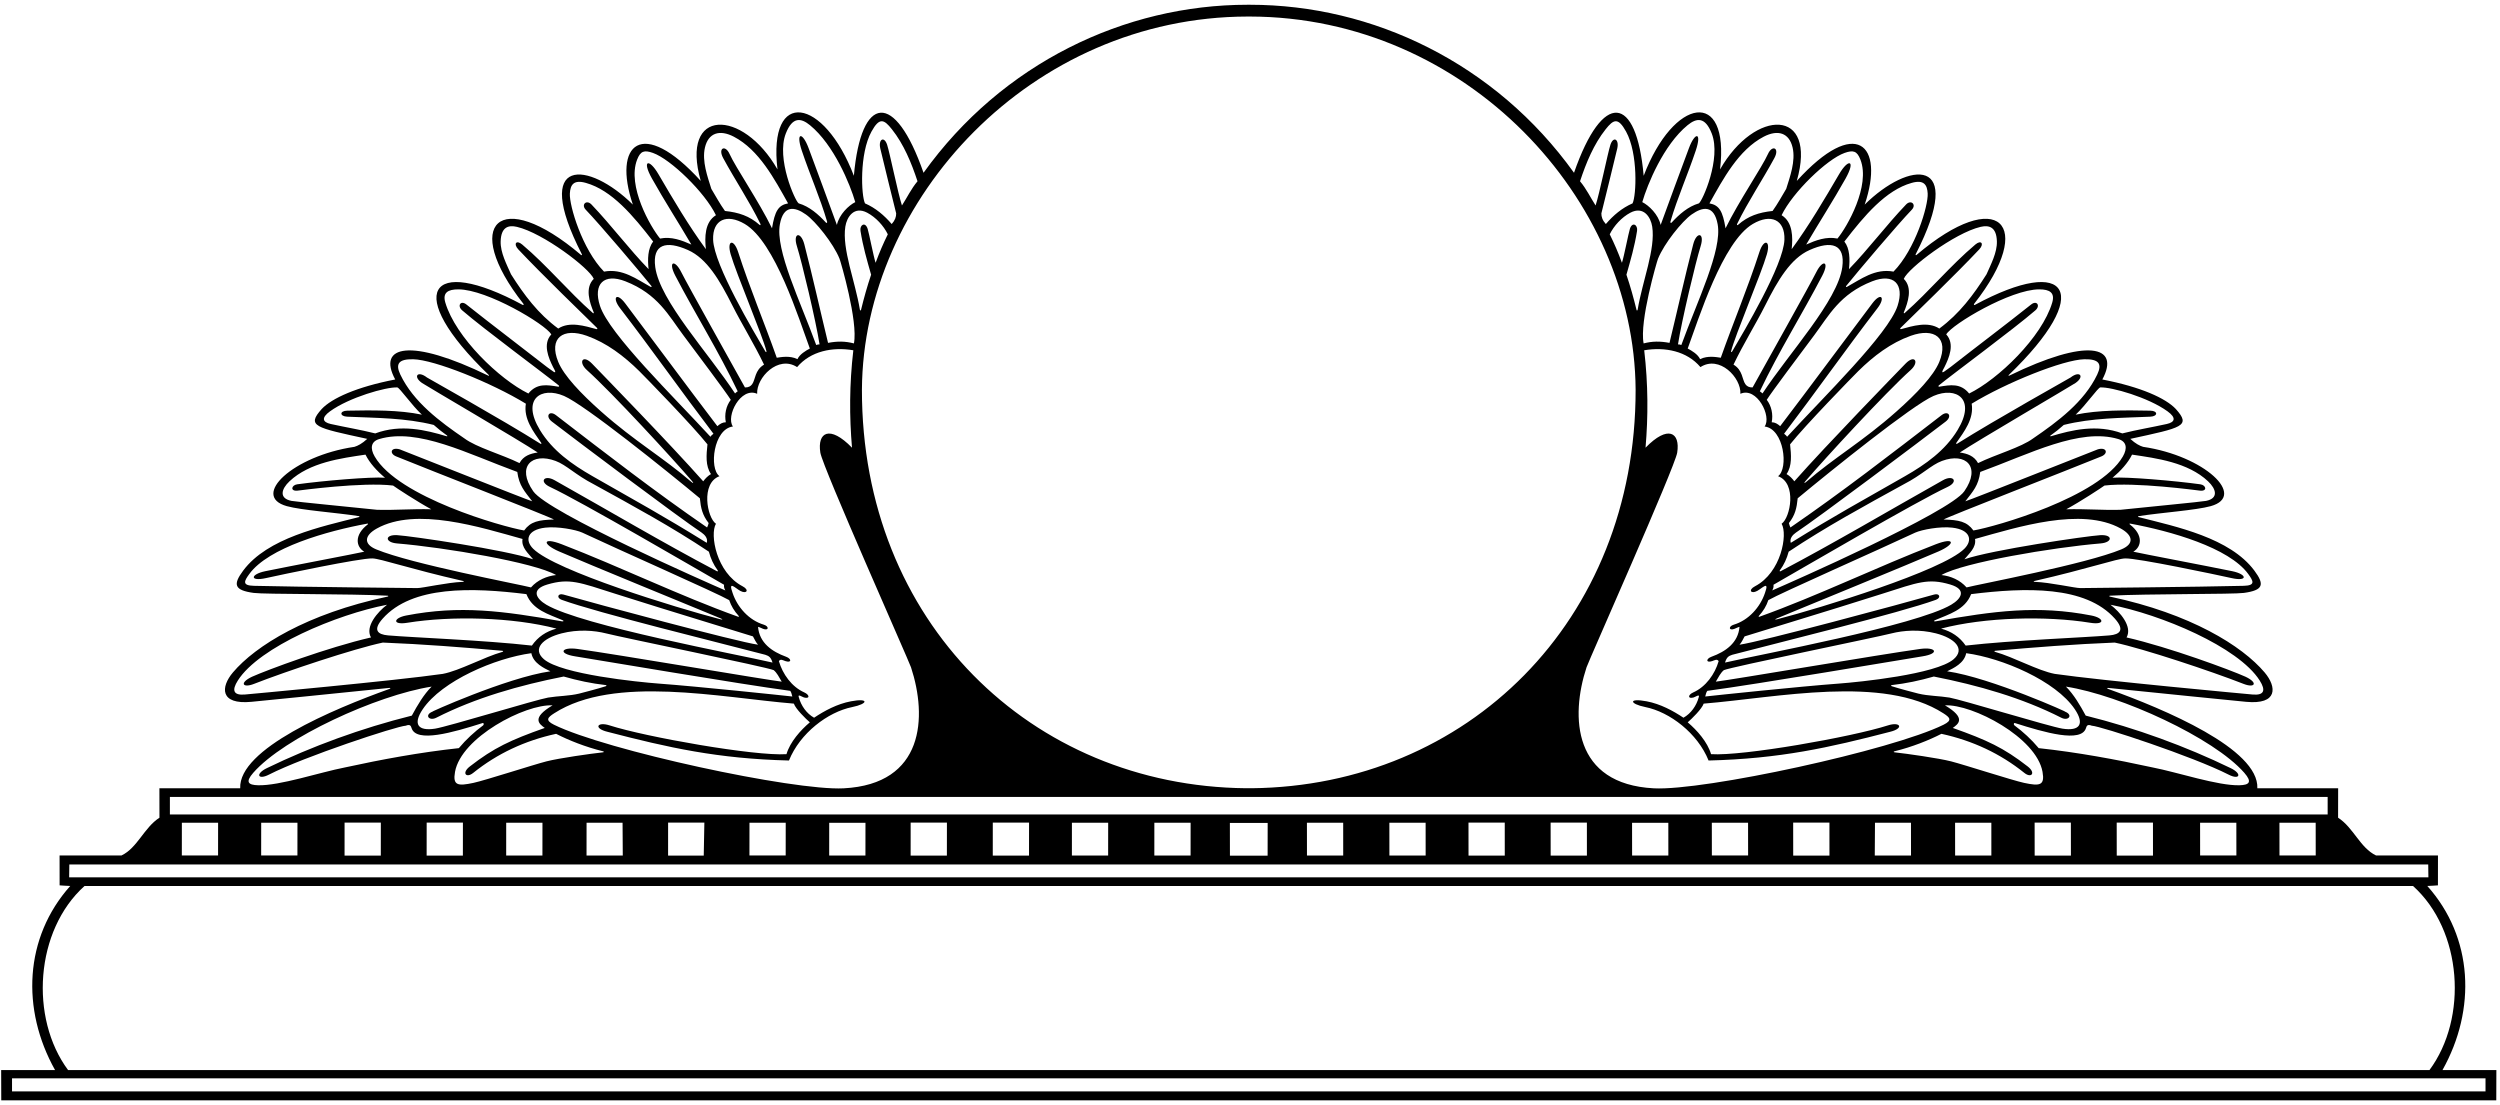 <?xml version="1.0" encoding="UTF-8"?>
<svg xmlns="http://www.w3.org/2000/svg" xmlns:xlink="http://www.w3.org/1999/xlink" width="509pt" height="225pt" viewBox="0 0 509 225" version="1.1">
<g id="surface1">
<path style=" stroke:none;fill-rule:nonzero;fill:rgb(0%,0%,0%);fill-opacity:1;" d="M 497.285 217.871 C 504.207 205.527 503.57 190.883 494.199 180.383 C 494.605 180.383 496.363 180.258 496.363 180.258 L 496.371 174.176 C 496.371 174.176 488.125 174.172 483.758 174.172 C 480.52 172.625 479.176 168.508 476.035 166.484 C 476.02 164.277 476.047 160.492 476.047 160.492 C 476.047 160.492 464.859 160.492 459.594 160.492 C 459.957 152.496 440.754 144.406 429.211 140.266 C 428.938 140.164 428.961 140.031 429.258 140.062 C 438.48 141.027 456.684 142.828 457.312 142.891 C 463.781 143.512 463.586 139.875 461.078 136.91 C 456.492 131.488 445.992 124.949 429.613 121.473 C 429.379 121.426 429.371 121.297 429.625 121.281 C 437.234 120.879 454.676 121.016 456.84 120.719 C 460.824 120.172 461.109 119.027 458.992 116.18 C 454.035 109.52 443.184 107.254 435.438 105.285 C 435.273 105.246 435.266 105.109 435.426 105.086 C 440.066 104.363 447.09 103.887 450.094 103.055 C 457.527 100.996 448.84 92.812 436.34 90.977 C 435.633 90.758 434.812 90.348 433.727 89.355 C 444.34 87.051 446.141 86.781 442.996 83.27 C 440.938 81.086 435.926 78.793 428.035 77.262 C 431.789 70.297 424.871 68.789 409.102 76.473 C 408.934 76.555 408.871 76.461 409.004 76.332 C 426.441 59.559 421.254 51.738 402.086 62.078 C 401.895 62.18 401.812 62.008 401.965 61.816 C 414.699 45.605 406.84 37.77 390.203 51.906 C 390.059 52.027 389.957 51.914 390.047 51.738 C 400.422 31.461 388.566 32.82 379.652 41.656 C 383.797 29.367 377.836 23.609 365.828 36.836 C 370.09 21.891 357.309 22.07 350.203 34.492 C 352.18 17.844 340.75 19.82 334.652 35.789 C 333.188 19.191 326.316 18.352 320.469 35.18 C 304.461 12.844 279.461 0.969 254.508 0.969 C 254.418 0.969 254.082 0.969 253.992 0.969 C 229.039 0.969 204.039 12.844 188.031 35.18 C 182.184 18.352 175.312 19.191 173.848 35.789 C 167.75 19.82 156.32 17.844 158.297 34.492 C 151.191 22.07 138.41 21.891 142.672 36.836 C 130.664 23.609 124.703 29.367 128.848 41.656 C 119.934 32.82 108.078 31.461 118.453 51.738 C 118.543 51.914 118.441 52.027 118.297 51.906 C 101.66 37.77 93.797 45.605 106.535 61.816 C 106.688 62.008 106.605 62.18 106.414 62.078 C 87.246 51.738 82.059 59.559 99.496 76.332 C 99.629 76.461 99.566 76.555 99.398 76.473 C 83.629 68.789 76.711 70.297 80.465 77.262 C 72.574 78.793 67.562 81.086 65.504 83.27 C 62.359 86.781 64.16 87.051 74.773 89.355 C 73.688 90.348 72.867 90.758 72.16 90.977 C 59.66 92.812 50.969 100.996 58.406 103.055 C 61.41 103.887 68.434 104.363 73.074 105.086 C 73.234 105.109 73.227 105.246 73.062 105.285 C 65.316 107.254 54.465 109.52 49.508 116.18 C 47.391 119.027 47.676 120.172 51.66 120.719 C 53.824 121.016 71.266 120.879 78.875 121.281 C 79.129 121.297 79.121 121.426 78.887 121.473 C 62.508 124.949 52.008 131.488 47.422 136.91 C 44.914 139.875 44.719 143.512 51.188 142.891 C 51.82 142.828 70.02 141.027 79.242 140.062 C 79.539 140.031 79.566 140.164 79.289 140.266 C 67.746 144.406 48.543 152.496 48.906 160.492 C 43.641 160.492 32.457 160.492 32.457 160.492 C 32.457 160.492 32.48 164.277 32.465 166.484 C 29.324 168.508 27.98 172.625 24.742 174.172 C 20.375 174.172 12.129 174.176 12.129 174.176 L 12.137 180.258 C 12.137 180.258 13.895 180.383 14.301 180.383 C 4.93 190.883 4.293 205.527 11.215 217.871 C 7.598 217.891 0.238 217.859 0.238 217.859 L 0.258 224.031 L 508.242 224.031 L 508.262 217.859 C 508.262 217.859 500.902 217.891 497.285 217.871 Z M 456.941 157.344 C 458.605 159.25 457.953 159.824 455.949 159.879 C 451.562 159.996 443.395 157.25 438.328 156.262 C 430.715 154.602 423.02 153.18 415.078 152.32 C 413.59 150.539 411.895 148.992 410.129 147.68 C 409.934 147.531 409.996 147.137 410.234 147.211 C 416.273 149.137 423.781 151.309 424.711 148.219 C 424.848 147.758 425.027 147.414 425.879 147.75 C 427.785 147.855 446.492 154.023 453.738 157.711 C 455.988 158.875 456.594 157.57 454.156 156.387 C 445.047 151.965 434.883 148.246 424.652 145.699 C 423.5 143.574 422.242 141.414 420.621 139.793 C 431.801 141.539 450.711 150.215 456.941 157.344 Z M 420.348 144.852 C 421.863 145.414 405.324 137.945 396.441 136.676 C 397.738 136.031 399.922 135.043 400.316 132.988 C 407.664 133.98 418.539 138.617 422.43 144.395 C 424.496 147.465 423.387 148.898 419.91 148.352 C 417.34 147.945 399.191 142.406 396.91 142.027 C 394.867 141.688 392.602 141.707 390.59 141.219 C 390.031 141.082 386.758 140.23 385.16 139.715 C 384.965 139.652 384.996 139.504 385.164 139.484 C 388.105 139.152 390.871 138.559 393.73 137.742 C 402.703 139.516 411.68 142.062 419.684 146.133 C 421.156 146.883 422.199 145.535 420.348 144.852 Z M 397.766 134.211 C 394.207 137.293 378.473 138.875 374.453 139.172 C 366.297 139.773 349.121 141.59 347.184 141.809 C 347.32 141.367 347.363 140.961 347.613 140.656 C 357.656 139.324 387.004 134.328 391.375 133.637 C 395.004 133.066 394.191 131.68 390.965 132.121 C 383.305 133.168 352.039 138.496 349.34 138.785 C 349.883 137.855 350.336 136.957 350.977 136.441 C 352.195 135.844 381.953 129.77 385.102 128.961 C 387.492 128.352 390.824 128.094 394.16 128.953 C 397.996 129.941 400.188 132.113 397.766 134.211 Z M 351.215 134.898 C 351.551 133.805 351.934 133.566 352.688 133.312 C 362.242 130.801 386.75 124.809 394.141 122.125 C 395.258 121.723 394.926 120.723 393.781 121.051 C 387.32 122.902 358.414 130.684 354.164 131.262 C 354.57 130.828 354.879 130.16 355.199 129.57 C 355.32 129.496 372.844 124.207 383.254 120.883 C 390.516 118.562 392.551 117.676 397.059 119.004 C 400.48 120.012 399.344 121.895 397.266 123.121 C 390.047 127.387 358.211 133.266 351.215 134.898 Z M 394.121 110.816 C 382.086 115.457 370.293 121.23 358.195 125.578 C 358.062 125.625 358.016 125.5 358.117 125.387 C 359.023 124.395 359.645 123.355 360.031 122.188 C 362.52 120.75 382.605 111.895 389.949 108.438 C 391.285 107.84 394.969 107.137 397.488 107.43 C 401.152 107.852 401.699 109.992 399.941 111.73 C 395.379 116.246 370.715 123.773 361.91 126.062 C 361.41 126.195 361.184 126.148 361.844 125.875 C 367.449 123.566 388.883 114.785 394.672 112.277 C 398.148 110.77 398.098 109.281 394.121 110.816 Z M 395.277 117.078 C 399.672 114.531 417.98 111.453 427.688 110.641 C 430.156 110.434 430.215 108.801 427.602 108.961 C 424.855 109.129 405.57 111.938 399.957 113.871 C 400.895 112.688 402.406 111.496 402.117 109.734 C 410.723 107.344 423.773 103.148 431.789 107.609 C 434.324 109.02 434.547 110.762 431.898 111.855 C 424.703 114.84 402.984 118.93 400.391 119.598 C 399.059 118.086 397.18 117.289 395.277 117.078 Z M 401.789 108.004 C 400.457 106.172 398.844 105.859 395.711 105.773 C 396.5 105.234 421.227 95.629 427.855 92.918 C 429.285 92.332 428.941 90.965 427.109 91.488 C 426.785 91.578 401.289 101.742 400.137 102.066 C 401.73 99.988 402.805 98.887 403.18 96.09 C 413.293 92.398 423.406 87.047 431.289 89.391 C 432.988 89.895 433.18 91.27 432.215 92.941 C 427.422 101.234 406.281 107.234 401.789 108.004 Z M 399.934 100.02 C 396.898 104.379 364.566 118.586 360.82 120.215 C 361.047 119.855 361.148 119.383 361.078 119.059 C 366.551 115.926 390.316 102.027 396.504 99.152 C 398.84 98.066 397.695 96.582 395.59 97.77 C 384.473 104.016 373.746 110.391 362.531 116.301 C 362.359 116.395 362.273 116.262 362.395 116.098 C 363.227 114.984 363.801 113.715 364.172 112.324 C 371.789 107.246 379.504 103.062 387.609 98.598 C 391.328 96.684 393.18 94.664 395.379 93.848 C 400.219 92.043 403.418 95.008 399.934 100.02 Z M 387.863 96.949 C 378.641 102.227 373.926 104.758 364.605 110.523 C 364.316 109.59 365.039 108.871 365.648 108.438 C 370.547 105.16 390.711 89.992 396.133 85.836 C 397.547 84.75 396.676 83.473 395.301 84.531 C 384.938 92.508 375.133 100.105 364.531 107.395 C 364.375 107.031 364.285 106.809 364.219 106.496 C 365.5 104.871 365.812 103.434 366.008 101.453 C 372.793 95.82 389.398 82.449 393.668 80.613 C 398.305 78.625 402.43 81.215 398.547 87.586 C 396.016 91.746 392.062 94.547 387.863 96.949 Z M 386.117 83.781 C 379.199 89.922 373.5 93.121 367.719 98.137 C 367.375 98.43 367.199 98.414 367.613 97.934 C 371.441 93.469 383.859 79.965 388.996 75.355 C 390.844 73.695 389.844 72.102 387.977 74.023 C 386.008 76.059 371.934 90.516 365.324 97.996 C 364.914 97.445 364.391 96.883 363.742 96.52 C 364.895 94.867 364.688 92.586 364.461 90.473 C 367.484 86.656 377.18 76.711 378.348 75.555 C 381.484 72.465 384.973 69.816 389.016 68.371 C 393.863 66.641 396.852 68.805 394.832 73.703 C 393.68 76.496 390.238 80.125 386.117 83.781 Z M 386.344 62.273 C 384.469 68.02 371.352 80.754 363.852 88.926 C 363.699 88.672 363.477 88.492 363.238 88.312 C 369.77 79.719 375.797 71.156 382.27 62.727 C 383.934 60.559 382.984 59.41 381.207 61.766 C 375.109 69.848 368.598 78.695 362.445 86.766 C 361.898 86.285 361.367 85.973 360.719 85.973 C 361.039 84.391 360.68 82.66 359.711 81.402 C 360.766 79.727 366.492 72.109 369.379 68.246 C 372.371 64.238 374.559 59.863 381.164 57.277 C 385.539 55.566 387.797 57.812 386.344 62.273 Z M 375.09 54.387 C 374.172 61.219 364.273 71.852 358.844 80.105 C 358.66 79.895 358.48 79.809 358.305 79.672 C 362.242 71.395 366.84 64.125 371.012 56.125 C 372.547 53.176 371.121 52.758 369.797 55.406 C 368.379 58.227 359.637 73.805 356.828 78.883 C 356.094 78.902 355.656 78.633 355.355 78.215 C 354.691 77.301 354.836 75.352 352.941 74.238 C 354.969 69.996 357.441 66.047 359.395 62.176 C 361.984 57.035 364.559 52.637 368.422 50.91 C 372.875 48.922 375.723 49.684 375.09 54.387 Z M 352.676 71.547 C 352.555 71.75 352.395 71.75 352.461 71.473 C 353.25 68.293 358.59 55.754 359.738 51.758 C 360.57 48.859 359.094 48.574 358.215 51.309 C 355.855 58.645 352.922 65.559 350.352 72.836 C 349.559 72.727 347.727 72.336 346.137 73.121 C 345.703 72.148 344.438 71.391 343.617 70.961 C 345.836 64.957 350.695 49.238 356.871 45.598 C 360.531 43.445 363.445 44.695 363.309 48.801 C 363.141 53.969 354.992 67.59 352.676 71.547 Z M 342.32 70.242 C 342.055 70.133 341.875 70.125 341.637 70.117 C 342.387 65.32 345.223 53.398 346.238 50.164 C 347.129 47.336 345.434 47.066 344.738 49.742 C 343.012 56.406 341.512 63.227 339.91 69.809 C 337.965 69.449 336.43 69.457 334.641 69.918 C 333.758 65.445 337.355 53.203 337.57 52.68 C 338.836 49.547 342.449 45.066 344.402 43.68 C 346.715 42.035 348.992 41.723 349.715 45.656 C 350.684 50.93 345.562 61.312 342.32 70.242 Z M 341.477 92.168 C 342.137 87.996 339.578 86.469 335.031 91.152 C 335.574 84.801 335.574 78.277 334.762 71.316 C 339.008 70.594 343.449 71.48 346.211 74.742 C 350.062 72.246 354.52 76.883 354.344 80.176 C 357.699 78.688 360.773 84.801 359.277 86.836 C 363.219 87.32 364.18 95.383 362.016 96.953 C 365.879 98.383 364.535 105.402 362.734 106.637 C 364.02 108.801 362.652 116.586 357.312 119.367 C 355.879 120.117 356.484 121.004 357.77 120.309 C 358.785 119.758 360.297 118.098 359.352 120.715 C 358.375 123.637 356.016 126.281 352.977 127.191 C 351.879 127.523 351.957 128.488 353.137 128.031 C 353.48 127.895 353.824 127.699 354.164 127.625 C 353.891 130.891 351.32 132.676 348.461 133.711 C 347.312 134.125 347.301 135.023 348.59 134.602 C 349.07 134.445 349.598 134.082 349.918 134.609 C 349.152 137.258 347.305 139.84 344.738 140.98 C 343.652 141.465 343.566 142.344 344.805 142.008 C 345.164 141.91 346.105 141.23 345.879 141.906 C 345.41 143.707 344.258 145.281 342.754 146.129 C 340.629 144.711 338.066 143.32 335.246 142.785 C 331.516 142.078 331.711 143.293 334.984 143.957 C 339.98 144.961 345.633 149.293 347.867 154.84 C 362.418 154.48 372.43 152.211 384.785 149.004 C 387.73 148.297 386.934 146.871 384.379 147.691 C 377.09 150.039 354.816 153.988 348.371 153.547 C 347.648 151.062 345.488 148.648 343.617 147.066 C 344.438 146.359 346.508 144.336 346.871 143.258 C 361.766 142.043 383.449 137.352 395.672 145.227 C 396.992 146.074 397.547 146.641 395.723 147.547 C 385.23 152.75 346.941 161.035 336.73 160.504 C 320.277 159.652 319.707 145.949 323.016 135.871 C 323.465 134.504 341.012 95.113 341.477 92.168 Z M 385.746 152.957 C 389.281 152.09 392.699 150.727 395.277 149.406 C 401.652 150.801 407.254 153.426 412.168 157.371 C 413.586 158.504 414.555 157.387 412.855 156.062 C 407.93 152.234 404.559 150.68 397.586 148.207 C 398.711 147.398 400.402 146.219 395.996 143.609 C 401.586 143.324 414.613 150.137 415.859 157.156 C 416.359 159.957 415.27 160.066 412.121 159.398 C 409.797 158.906 399.973 155.715 397.234 155.012 C 394.688 154.359 388.121 153.43 385.754 153.176 C 385.465 153.145 385.527 153.012 385.746 152.957 Z M 460.078 138.555 C 461.355 140.566 460.977 141.602 458.652 141.406 C 458.035 141.355 427.785 138.57 418.352 137.203 C 414.922 136.555 409.965 133.781 406.223 132.727 C 406.004 132.664 406.008 132.52 406.223 132.5 C 414.098 131.801 422.465 131.145 430.559 130.828 C 436.375 132.051 450.23 136.668 456.805 139.246 C 459.098 140.145 459.82 139.027 457.191 137.785 C 454.148 136.418 441.684 131.781 432.969 129.785 C 434.227 127.57 431.598 124.566 429.691 123.125 C 439.883 125.078 455.727 131.691 460.078 138.555 Z M 430.59 125.957 C 432.617 128.242 431.672 129.18 429.484 129.367 C 424.242 129.816 409.914 130.34 400.211 131.441 C 398.98 129.668 397.328 128.562 395.203 127.984 C 404.074 125.652 416.594 125.344 425.574 126.797 C 428.66 127.297 428.457 125.832 425.797 125.316 C 414.836 123.184 406.055 124.391 394.09 126.504 C 393.742 126.566 393.652 126.402 393.969 126.266 C 396.762 125.062 400.062 124.199 401.324 120.965 C 412.387 119.594 424.602 119.207 430.59 125.957 Z M 457.738 116.863 C 458.797 118.312 459.266 119.215 456.805 119.273 C 447.098 119.512 425.082 119.711 423.551 119.734 C 422.512 119.746 417.379 118.57 414.324 118.469 C 413.969 118.457 413.973 118.344 414.277 118.273 C 425.062 115.82 431.066 113.715 432.684 113.695 C 435.121 113.605 451.27 117.012 454.328 117.695 C 457.695 118.449 457.574 116.934 454.477 116.293 C 449.484 115.266 435.887 112.688 434.34 112.324 C 436.051 111.328 436.406 108.914 433.645 106.785 C 433.531 106.699 433.551 106.574 433.68 106.602 C 441.91 108.109 453.82 111.488 457.738 116.863 Z M 434.086 92.562 C 439.078 93.305 445.445 94.129 449.555 97.988 C 451.234 99.566 451.742 101.457 449.16 101.98 C 448.254 102.164 436.82 103.254 431.746 103.793 C 428 103.902 424.652 103.578 420.691 103.688 C 423.504 102.172 427.961 99.246 428.469 98.859 C 434.66 98.105 447.379 99.84 447.926 99.895 C 449.477 100.055 449.168 98.77 447.992 98.605 C 442.816 97.887 432.91 97.039 430.117 97.266 C 431.738 95.914 433.258 94.254 434.086 92.562 Z M 441.32 83.754 C 443.09 85.039 442.879 85.949 441.145 86.328 C 437.949 87.031 435.168 87.477 432.105 88.242 C 426.891 86.305 421.824 87.547 417.609 88.809 C 417.398 88.871 417.34 88.766 417.527 88.637 C 418.355 88.062 419.309 87.309 420.188 86.516 C 425.91 85.082 431.828 85.102 437.816 84.836 C 439.371 84.766 439.395 83.645 437.812 83.613 C 432.719 83.512 427.27 83.453 422.602 84.426 C 424.676 82.508 427.156 78.898 427.617 78.879 C 429.895 78.766 437.422 80.914 441.32 83.754 Z M 424.375 73.145 C 427.324 73.086 428.043 74.062 426.992 76.266 C 424.336 81.844 418.91 85.867 413.961 89.25 C 411.488 91.102 406.27 92.539 402.73 94.289 C 401.938 92.812 400.531 92.344 399.02 92.129 C 402.418 89.84 421.758 78.543 422.578 77.973 C 424.465 76.66 423.488 75.375 421.574 76.855 C 421.414 76.977 406.285 85.418 398.48 90.336 C 398.312 90.441 398.199 90.328 398.312 90.16 C 399.902 87.871 401.938 85.281 401.434 82.191 C 408.441 77.91 420.113 73.227 424.375 73.145 Z M 415.18 58.914 C 417.305 58.91 418.426 59.586 417.836 61.594 C 415.742 68.68 406.809 77.242 400.918 80.121 C 399.188 77.969 397.086 78.363 394.84 78.73 C 394.676 78.758 394.582 78.602 394.754 78.461 C 397.68 76.078 409.992 67.004 414.398 63.191 C 415.48 62.254 414.711 61.066 413.535 62 C 408.188 66.25 402.5 70.527 397.113 74.742 C 396.426 75.145 394.629 76.902 395.891 74.742 C 396.82 72.879 398.051 70.027 396.25 68.082 C 397.496 65.992 409.336 58.926 415.18 58.914 Z M 403.254 46.188 C 405.031 45.77 406.48 46.258 406.566 49.133 C 406.637 51.43 405.324 53.863 404.457 55.844 C 401.793 60.055 398.949 63.871 394.844 66.895 C 392.531 65.383 389.402 66.375 387.062 67.012 C 386.895 67.059 386.793 66.918 386.961 66.754 C 389.297 64.453 398.23 55.828 402.977 50.773 C 404.023 49.656 403.391 48.762 402.18 49.785 C 397.051 54.113 392.82 59.305 387.777 63.746 C 387.66 63.848 387.559 63.742 387.629 63.574 C 388.449 61.598 389.469 58.605 387.609 56.777 C 388.469 54.625 397.91 47.438 403.254 46.188 Z M 389.215 37.238 C 391.723 36.531 392.379 37.637 392.477 39.395 C 392.613 41.867 389.965 50.77 385.52 55.301 C 381.77 54.594 378.844 56.863 376.059 58.395 C 375.879 58.496 375.742 58.395 375.898 58.199 C 378.215 55.312 386.383 45.672 389.238 42.703 C 390.242 41.66 389.094 40.574 388.078 41.633 C 384.055 45.836 380.355 50.789 376.449 54.797 C 376.664 52.816 376.629 50.586 375.512 49.184 C 379.582 43.906 383.934 38.719 389.215 37.238 Z M 375.555 31.137 C 377.332 30.508 378.098 30.734 378.785 32.508 C 380.859 37.84 376.074 46.191 374.109 48.57 C 371.84 48.102 369.68 48.93 367.738 49.793 C 370.379 45.277 373.203 40.922 375.766 36.34 C 377.887 32.543 376.34 32.211 374.453 35.445 C 371.453 40.578 368.281 45.965 364.785 50.73 C 365.039 48.316 365.039 45.223 362.734 43.816 C 364.984 39.156 371.949 32.418 375.555 31.137 Z M 359.105 27.824 C 361.969 26.336 364.27 27.035 364.973 30.035 C 365.617 32.801 364.438 35.988 363.672 38.453 C 362.805 39.895 361.977 41.441 360.898 42.953 C 358.09 43.254 355.93 43.961 353.848 45.789 C 353.688 45.93 353.586 45.781 353.695 45.555 C 355.895 41.035 358.82 36.695 361.258 32.191 C 362.391 30.098 360.82 29.43 359.965 31.34 C 358.73 34.09 353.98 41.016 351.32 46.48 C 350.742 43.008 350.062 41.781 348.047 41.406 C 350.805 36.48 353.953 30.504 359.105 27.824 Z M 343.586 25.492 C 345.43 23.984 347.164 23.738 348.508 27.176 C 350.5 32.277 346.598 40.984 345.887 41.406 C 343.715 42.031 341.871 43.648 340.332 45.328 C 340.188 45.484 340.039 45.336 340.105 45.109 C 341.527 40.25 343.621 35.555 345.258 30.656 C 346.543 26.812 345.102 26.828 343.863 30.176 C 341.941 35.391 339.961 40.66 338.109 45.797 C 337.645 43.672 335.699 41.801 334.367 41.152 C 335.41 37.551 338.684 29.512 343.586 25.492 Z M 336.391 46.141 C 337.09 50.715 334.387 57.262 333.434 63.016 C 333.398 63.234 333.246 63.293 333.199 63.109 C 332.586 60.609 331.945 58.309 331.141 55.93 C 332.012 52.867 332.797 50.199 333.305 47.004 C 333.496 45.789 332.336 45.059 331.844 46.598 C 331.559 47.492 330.656 52.203 330.227 53.504 C 329.418 51.316 328.715 49.688 327.742 47.703 C 328.609 45.941 330.172 44.25 331.93 43.312 C 334.621 41.883 336.098 44.203 336.391 46.141 Z M 326.906 26.324 C 328.504 24.309 329.434 23.816 331.07 26.793 C 333.551 31.301 333.16 39.852 332.387 41.406 C 330.227 42.344 328.461 43.855 326.949 45.617 C 326.258 44.852 326.027 44.137 326.039 43.445 C 326.441 41.828 328.973 31.602 329.277 30.219 C 329.699 28.324 328.473 27.66 327.879 29.48 C 327.344 31.125 325.652 39.461 324.863 41.836 C 323.785 40.16 322.988 38.453 321.695 36.906 C 322.945 33.121 324.492 29.367 326.906 26.324 Z M 253.992 3.367 C 254.086 3.363 254.414 3.363 254.508 3.367 C 298.504 3.453 332.766 40.426 333.012 79.328 C 333.07 126.562 298.566 160.047 254.844 160.484 C 254.684 160.488 253.828 160.488 253.676 160.484 C 209.945 160.059 175.43 126.57 175.488 79.328 C 175.734 40.426 209.996 3.453 253.992 3.367 Z M 162.262 50.164 C 163.277 53.398 166.113 65.32 166.863 70.117 C 166.625 70.125 166.445 70.133 166.18 70.242 C 162.938 61.312 157.816 50.93 158.785 45.656 C 159.508 41.723 161.785 42.035 164.098 43.68 C 166.051 45.066 169.664 49.547 170.93 52.68 C 171.145 53.203 174.742 65.445 173.859 69.918 C 172.07 69.457 170.535 69.449 168.59 69.809 C 166.988 63.227 165.488 56.406 163.762 49.742 C 163.066 47.066 161.371 47.336 162.262 50.164 Z M 164.883 70.961 C 164.062 71.391 162.797 72.148 162.363 73.121 C 160.773 72.336 158.941 72.727 158.148 72.836 C 155.578 65.559 152.645 58.645 150.285 51.309 C 149.406 48.574 147.93 48.859 148.762 51.758 C 149.91 55.754 155.25 68.293 156.039 71.473 C 156.105 71.75 155.945 71.75 155.824 71.547 C 153.508 67.59 145.359 53.969 145.191 48.801 C 145.055 44.695 147.969 43.445 151.629 45.598 C 157.805 49.238 162.664 64.957 164.883 70.961 Z M 149.105 62.176 C 151.059 66.047 153.531 69.996 155.559 74.238 C 153.664 75.352 153.809 77.301 153.145 78.215 C 152.844 78.633 152.406 78.902 151.672 78.883 C 148.863 73.805 140.121 58.227 138.703 55.406 C 137.379 52.758 135.953 53.176 137.488 56.125 C 141.66 64.125 146.258 71.395 150.195 79.672 C 150.02 79.809 149.84 79.895 149.656 80.105 C 144.227 71.852 134.328 61.219 133.41 54.387 C 132.777 49.684 135.625 48.922 140.078 50.91 C 143.941 52.637 146.516 57.035 149.105 62.176 Z M 139.121 68.246 C 142.008 72.109 147.734 79.727 148.789 81.402 C 147.816 82.66 147.461 84.391 147.781 85.973 C 147.133 85.973 146.602 86.285 146.055 86.766 C 139.902 78.695 133.391 69.848 127.293 61.766 C 125.516 59.41 124.566 60.559 126.23 62.727 C 132.703 71.156 138.73 79.719 145.262 88.312 C 145.023 88.492 144.801 88.672 144.652 88.926 C 137.152 80.754 124.031 68.02 122.156 62.273 C 120.703 57.812 122.961 55.566 127.336 57.277 C 133.941 59.863 136.129 64.238 139.121 68.246 Z M 130.152 75.555 C 131.32 76.711 141.016 86.656 144.039 90.473 C 143.812 92.586 143.605 94.867 144.758 96.52 C 144.109 96.883 143.586 97.445 143.176 97.996 C 136.566 90.516 122.492 76.059 120.523 74.023 C 118.656 72.102 117.656 73.695 119.504 75.355 C 124.641 79.965 137.059 93.469 140.887 97.934 C 141.301 98.414 141.125 98.43 140.785 98.137 C 135 93.121 129.301 89.922 122.383 83.781 C 118.262 80.125 114.82 76.496 113.668 73.703 C 111.648 68.805 114.637 66.641 119.484 68.371 C 123.527 69.816 127.016 72.465 130.152 75.555 Z M 142.492 101.453 C 142.688 103.434 143 104.871 144.281 106.496 C 144.215 106.809 144.125 107.031 143.965 107.395 C 133.367 100.105 123.562 92.508 113.199 84.531 C 111.824 83.473 110.953 84.75 112.367 85.836 C 117.789 89.992 137.953 105.16 142.852 108.438 C 143.465 108.871 144.184 109.59 143.895 110.523 C 134.574 104.758 129.859 102.227 120.637 96.949 C 116.438 94.547 112.484 91.746 109.953 87.586 C 106.07 81.215 110.195 78.625 114.832 80.613 C 119.102 82.449 135.707 95.82 142.492 101.453 Z M 113.121 93.848 C 115.32 94.664 117.172 96.684 120.891 98.598 C 128.996 103.062 136.711 107.246 144.328 112.324 C 144.699 113.715 145.273 114.984 146.105 116.098 C 146.227 116.262 146.141 116.395 145.969 116.301 C 134.754 110.391 124.027 104.016 112.91 97.77 C 110.805 96.582 109.66 98.066 111.996 99.152 C 118.184 102.027 141.949 115.926 147.422 119.059 C 147.352 119.383 147.453 119.855 147.68 120.215 C 143.934 118.586 111.602 104.379 108.566 100.02 C 105.082 95.008 108.281 92.043 113.121 93.848 Z M 113.828 112.277 C 119.617 114.785 141.051 123.566 146.656 125.875 C 147.316 126.148 147.09 126.195 146.59 126.062 C 137.785 123.773 113.121 116.246 108.559 111.73 C 106.801 109.992 107.348 107.852 111.012 107.43 C 113.531 107.137 117.215 107.84 118.551 108.438 C 125.895 111.895 145.98 120.75 148.465 122.188 C 148.855 123.355 149.477 124.395 150.383 125.387 C 150.484 125.5 150.438 125.625 150.305 125.578 C 138.207 121.23 126.414 115.457 114.379 110.816 C 110.402 109.281 110.352 110.77 113.828 112.277 Z M 108.363 102.066 C 107.211 101.742 81.715 91.578 81.391 91.488 C 79.559 90.965 79.215 92.332 80.645 92.918 C 87.273 95.629 111.996 105.234 112.789 105.773 C 109.656 105.859 108.043 106.172 106.711 108.004 C 102.219 107.234 81.078 101.234 76.285 92.941 C 75.32 91.27 75.512 89.895 77.211 89.391 C 85.094 87.047 95.207 92.398 105.32 96.09 C 105.695 98.887 106.77 99.988 108.363 102.066 Z M 108.543 113.871 C 102.93 111.938 83.648 109.129 80.898 108.961 C 78.285 108.801 78.344 110.434 80.812 110.641 C 90.52 111.453 108.828 114.531 113.223 117.078 C 111.32 117.289 109.441 118.086 108.109 119.598 C 105.516 118.93 83.797 114.84 76.602 111.855 C 73.957 110.762 74.176 109.02 76.711 107.609 C 84.727 103.148 97.777 107.344 106.383 109.734 C 106.094 111.496 107.605 112.688 108.543 113.871 Z M 111.441 119.004 C 115.949 117.676 117.984 118.562 125.246 120.883 C 135.656 124.207 153.18 129.496 153.301 129.57 C 153.621 130.16 153.93 130.828 154.336 131.262 C 150.086 130.684 121.18 122.902 114.719 121.051 C 113.574 120.723 113.242 121.723 114.359 122.125 C 121.75 124.809 146.258 130.801 155.812 133.312 C 156.566 133.566 156.949 133.805 157.285 134.898 C 150.289 133.266 118.453 127.387 111.234 123.121 C 109.156 121.895 108.02 120.012 111.441 119.004 Z M 123.398 128.961 C 126.547 129.77 156.305 135.844 157.523 136.441 C 158.164 136.957 158.617 137.855 159.16 138.785 C 156.461 138.496 125.195 133.168 117.535 132.121 C 114.309 131.68 113.496 133.066 117.125 133.637 C 121.496 134.328 150.844 139.324 160.887 140.656 C 161.137 140.961 161.18 141.367 161.316 141.809 C 159.379 141.59 142.207 139.773 134.047 139.172 C 130.027 138.875 114.293 137.293 110.734 134.211 C 108.312 132.113 110.504 129.941 114.34 128.953 C 117.676 128.094 121.008 128.352 123.398 128.961 Z M 112.059 136.676 C 103.176 137.945 86.637 145.414 88.152 144.852 C 86.301 145.535 87.344 146.883 88.816 146.133 C 96.82 142.062 105.797 139.516 114.77 137.742 C 117.629 138.559 120.395 139.152 123.336 139.484 C 123.504 139.504 123.535 139.652 123.34 139.715 C 121.742 140.23 118.469 141.082 117.91 141.219 C 115.898 141.707 113.633 141.688 111.59 142.027 C 109.309 142.406 91.16 147.945 88.59 148.352 C 85.113 148.898 84.004 147.465 86.07 144.395 C 89.961 138.617 100.84 133.98 108.184 132.988 C 108.578 135.043 110.762 136.031 112.059 136.676 Z M 112.504 143.609 C 108.098 146.219 109.789 147.398 110.914 148.207 C 103.941 150.68 100.57 152.234 95.645 156.062 C 93.945 157.387 94.914 158.504 96.332 157.371 C 101.246 153.426 106.848 150.801 113.223 149.406 C 115.801 150.727 119.219 152.09 122.754 152.957 C 122.973 153.012 123.035 153.145 122.746 153.176 C 120.379 153.43 113.812 154.359 111.266 155.012 C 108.527 155.715 98.703 158.906 96.379 159.398 C 93.23 160.066 92.141 159.957 92.641 157.156 C 93.887 150.137 106.914 143.324 112.504 143.609 Z M 112.777 147.547 C 110.953 146.641 111.508 146.074 112.828 145.227 C 125.051 137.352 146.734 142.043 161.629 143.258 C 161.992 144.336 164.062 146.359 164.883 147.066 C 163.012 148.648 160.852 151.062 160.129 153.547 C 153.684 153.988 131.41 150.039 124.121 147.691 C 121.566 146.871 120.77 148.297 123.715 149.004 C 136.07 152.211 146.082 154.48 160.633 154.84 C 162.867 149.293 168.52 144.961 173.516 143.957 C 176.789 143.293 176.984 142.078 173.254 142.785 C 170.434 143.32 167.871 144.711 165.746 146.129 C 164.242 145.281 163.09 143.707 162.621 141.906 C 162.395 141.23 163.336 141.91 163.695 142.008 C 164.934 142.344 164.848 141.465 163.762 140.98 C 161.195 139.84 159.348 137.258 158.582 134.609 C 158.902 134.082 159.43 134.445 159.91 134.602 C 161.199 135.023 161.188 134.125 160.039 133.711 C 157.18 132.676 154.609 130.891 154.336 127.625 C 154.676 127.699 155.02 127.895 155.363 128.031 C 156.543 128.488 156.621 127.523 155.523 127.191 C 152.484 126.281 150.125 123.637 149.152 120.715 C 148.203 118.098 149.715 119.758 150.73 120.309 C 152.016 121.004 152.621 120.117 151.188 119.367 C 145.848 116.586 144.48 108.801 145.766 106.637 C 143.965 105.402 142.621 98.383 146.488 96.953 C 144.32 95.383 145.281 87.32 149.223 86.836 C 147.727 84.801 150.801 78.688 154.156 80.176 C 153.98 76.883 158.438 72.246 162.289 74.742 C 165.051 71.48 169.492 70.594 173.738 71.316 C 172.926 78.277 172.926 84.801 173.469 91.152 C 168.922 86.469 166.363 87.996 167.023 92.168 C 167.488 95.113 185.035 134.504 185.484 135.871 C 188.793 145.949 188.223 159.652 171.77 160.504 C 161.559 161.035 123.27 152.75 112.777 147.547 Z M 177.43 26.793 C 179.066 23.816 179.996 24.309 181.594 26.324 C 184.008 29.367 185.555 33.121 186.805 36.906 C 185.512 38.453 184.715 40.16 183.637 41.836 C 182.848 39.461 181.156 31.125 180.621 29.48 C 180.027 27.66 178.801 28.324 179.223 30.219 C 179.527 31.602 182.059 41.828 182.461 43.445 C 182.473 44.137 182.242 44.852 181.551 45.617 C 180.039 43.855 178.273 42.344 176.113 41.406 C 175.34 39.852 174.949 31.301 177.43 26.793 Z M 176.57 43.312 C 178.328 44.25 179.891 45.941 180.758 47.703 C 179.785 49.688 179.082 51.316 178.273 53.504 C 177.844 52.203 176.941 47.492 176.656 46.598 C 176.164 45.059 175.004 45.789 175.195 47.004 C 175.703 50.199 176.488 52.867 177.359 55.93 C 176.555 58.309 175.914 60.609 175.301 63.109 C 175.254 63.293 175.102 63.234 175.066 63.016 C 174.113 57.262 171.41 50.715 172.109 46.141 C 172.402 44.203 173.879 41.883 176.57 43.312 Z M 159.992 27.176 C 161.336 23.738 163.07 23.984 164.914 25.492 C 169.816 29.512 173.09 37.551 174.133 41.152 C 172.801 41.801 170.855 43.672 170.391 45.797 C 168.539 40.66 166.559 35.391 164.637 30.176 C 163.398 26.828 161.957 26.812 163.242 30.656 C 164.879 35.555 166.973 40.25 168.395 45.109 C 168.461 45.336 168.312 45.484 168.168 45.328 C 166.629 43.648 164.785 42.031 162.613 41.406 C 161.902 40.984 157.996 32.277 159.992 27.176 Z M 143.527 30.035 C 144.23 27.035 146.531 26.336 149.395 27.824 C 154.547 30.504 157.695 36.48 160.453 41.406 C 158.438 41.781 157.758 43.008 157.18 46.48 C 154.52 41.016 149.77 34.09 148.535 31.34 C 147.68 29.43 146.109 30.098 147.242 32.191 C 149.68 36.695 152.605 41.035 154.805 45.555 C 154.914 45.781 154.812 45.93 154.652 45.789 C 152.57 43.961 150.414 43.254 147.602 42.953 C 146.523 41.441 145.695 39.895 144.828 38.453 C 144.062 35.988 142.883 32.801 143.527 30.035 Z M 129.715 32.508 C 130.402 30.734 131.168 30.508 132.945 31.137 C 136.551 32.418 143.516 39.156 145.766 43.816 C 143.465 45.223 143.465 48.316 143.715 50.73 C 140.219 45.965 137.047 40.578 134.047 35.445 C 132.16 32.211 130.613 32.543 132.734 36.34 C 135.297 40.922 138.121 45.277 140.762 49.793 C 138.82 48.93 136.66 48.102 134.391 48.57 C 132.426 46.191 127.641 37.84 129.715 32.508 Z M 116.023 39.395 C 116.121 37.637 116.777 36.531 119.285 37.238 C 124.566 38.719 128.918 43.906 132.988 49.184 C 131.871 50.586 131.836 52.816 132.051 54.797 C 128.145 50.789 124.445 45.836 120.422 41.633 C 119.406 40.574 118.258 41.66 119.262 42.703 C 122.117 45.672 130.285 55.312 132.602 58.199 C 132.758 58.395 132.621 58.496 132.441 58.395 C 129.656 56.863 126.73 54.594 122.98 55.301 C 118.539 50.77 115.887 41.867 116.023 39.395 Z M 104.043 55.844 C 103.176 53.863 101.863 51.43 101.934 49.133 C 102.02 46.258 103.469 45.77 105.246 46.188 C 110.59 47.438 120.031 54.625 120.891 56.777 C 119.031 58.605 120.051 61.598 120.871 63.574 C 120.941 63.742 120.84 63.848 120.723 63.746 C 115.68 59.305 111.449 54.113 106.32 49.785 C 105.109 48.762 104.477 49.656 105.523 50.773 C 110.27 55.828 119.203 64.453 121.539 66.754 C 121.707 66.918 121.605 67.059 121.438 67.012 C 119.098 66.375 115.969 65.383 113.656 66.895 C 109.551 63.871 106.707 60.055 104.043 55.844 Z M 90.664 61.594 C 90.074 59.586 91.195 58.91 93.32 58.914 C 99.164 58.926 111.004 65.992 112.25 68.082 C 110.449 70.027 111.68 72.879 112.609 74.742 C 113.871 76.902 112.074 75.145 111.387 74.742 C 106 70.527 100.312 66.25 94.965 62 C 93.793 61.066 93.02 62.254 94.102 63.191 C 98.508 67.004 110.82 76.078 113.746 78.461 C 113.918 78.602 113.824 78.758 113.66 78.73 C 111.414 78.363 109.312 77.969 107.582 80.121 C 101.691 77.242 92.758 68.68 90.664 61.594 Z M 84.125 73.145 C 88.387 73.227 100.059 77.91 107.066 82.191 C 106.562 85.281 108.598 87.871 110.188 90.16 C 110.301 90.328 110.188 90.441 110.02 90.336 C 102.215 85.418 87.086 76.977 86.926 76.855 C 85.012 75.375 84.035 76.66 85.918 77.973 C 86.742 78.543 106.082 89.84 109.48 92.129 C 107.969 92.344 106.562 92.812 105.77 94.289 C 102.23 92.539 97.012 91.102 94.539 89.25 C 89.59 85.867 84.164 81.844 81.508 76.266 C 80.457 74.062 81.176 73.086 84.125 73.145 Z M 67.355 86.328 C 65.621 85.949 65.41 85.039 67.18 83.754 C 71.082 80.914 78.605 78.766 80.883 78.879 C 81.344 78.898 83.824 82.508 85.898 84.426 C 81.23 83.453 75.781 83.512 70.688 83.613 C 69.105 83.645 69.129 84.766 70.684 84.836 C 76.672 85.102 82.59 85.082 88.309 86.516 C 89.191 87.309 90.145 88.062 90.973 88.637 C 91.16 88.766 91.102 88.871 90.891 88.809 C 86.676 87.547 81.609 86.305 76.395 88.242 C 73.332 87.477 70.551 87.031 67.355 86.328 Z M 59.34 101.98 C 56.758 101.457 57.266 99.566 58.945 97.988 C 63.055 94.129 69.422 93.305 74.414 92.562 C 75.242 94.254 76.762 95.914 78.383 97.266 C 75.59 97.039 65.684 97.887 60.508 98.605 C 59.332 98.77 59.027 100.055 60.574 99.895 C 61.121 99.84 73.84 98.105 80.031 98.859 C 80.539 99.246 84.996 102.172 87.805 103.688 C 83.848 103.578 80.5 103.902 76.754 103.793 C 71.68 103.254 60.246 102.164 59.34 101.98 Z M 51.695 119.273 C 49.234 119.215 49.703 118.312 50.762 116.863 C 54.68 111.488 66.59 108.109 74.82 106.602 C 74.949 106.574 74.969 106.699 74.855 106.785 C 72.094 108.914 72.449 111.328 74.164 112.324 C 72.613 112.688 59.016 115.266 54.023 116.293 C 50.922 116.934 50.805 118.449 54.172 117.695 C 57.23 117.012 73.379 113.605 75.816 113.695 C 77.434 113.715 83.438 115.82 94.223 118.273 C 94.527 118.344 94.531 118.457 94.176 118.469 C 91.121 118.57 85.988 119.746 84.949 119.734 C 83.418 119.711 61.402 119.512 51.695 119.273 Z M 107.176 120.965 C 108.438 124.199 111.738 125.062 114.531 126.266 C 114.848 126.402 114.758 126.566 114.41 126.504 C 102.445 124.391 93.668 123.184 82.703 125.316 C 80.043 125.832 79.84 127.297 82.926 126.797 C 91.906 125.344 104.426 125.652 113.297 127.984 C 111.172 128.562 109.52 129.668 108.289 131.441 C 98.586 130.34 84.258 129.816 79.016 129.367 C 76.828 129.18 75.883 128.242 77.91 125.957 C 83.898 119.207 96.113 119.594 107.176 120.965 Z M 49.848 141.406 C 47.523 141.602 47.145 140.566 48.422 138.555 C 52.773 131.691 68.617 125.078 78.805 123.125 C 76.902 124.566 74.273 127.57 75.531 129.785 C 66.816 131.781 54.352 136.418 51.309 137.785 C 48.68 139.027 49.402 140.145 51.695 139.246 C 58.27 136.668 72.125 132.051 77.941 130.828 C 86.035 131.145 94.402 131.801 102.277 132.5 C 102.492 132.52 102.496 132.664 102.277 132.727 C 98.535 133.781 93.578 136.555 90.148 137.203 C 80.715 138.57 50.465 141.355 49.848 141.406 Z M 51.559 157.344 C 57.789 150.215 76.699 141.539 87.879 139.793 C 86.258 141.414 85 143.574 83.848 145.699 C 73.617 148.246 63.453 151.965 54.344 156.387 C 51.906 157.57 52.512 158.875 54.762 157.711 C 62.008 154.023 80.715 147.855 82.621 147.75 C 83.473 147.414 83.652 147.758 83.789 148.219 C 84.719 151.309 92.227 149.137 98.266 147.211 C 98.5 147.137 98.566 147.531 98.371 147.68 C 96.605 148.992 94.91 150.539 93.422 152.32 C 85.48 153.18 77.785 154.602 70.172 156.262 C 65.105 157.25 56.938 159.996 52.551 159.879 C 50.547 159.824 49.895 159.25 51.559 157.344 Z M 473.91 162.25 L 473.91 165.82 L 34.59 165.82 L 34.59 162.25 Z M 471.48 174.172 L 464.102 174.172 L 464.094 167.504 L 471.473 167.504 Z M 455.328 174.172 L 447.945 174.172 L 447.938 167.504 L 455.32 167.504 Z M 438.348 174.203 L 430.969 174.203 L 430.961 167.48 L 438.344 167.48 Z M 421.637 174.199 L 414.258 174.199 L 414.25 167.477 L 421.629 167.477 Z M 405.441 174.18 L 398.062 174.18 L 398.055 167.508 L 405.438 167.508 Z M 389.082 174.18 L 381.703 174.18 L 381.746 167.512 L 389.074 167.512 Z M 372.477 174.207 L 365.098 174.207 L 365.09 167.484 L 372.473 167.484 Z M 355.914 174.172 L 348.535 174.172 L 348.527 167.504 L 355.906 167.504 Z M 339.676 174.184 L 332.297 174.184 L 332.289 167.516 L 339.672 167.516 Z M 323.094 174.207 L 315.715 174.207 L 315.707 167.484 L 323.09 167.484 Z M 306.371 174.199 L 298.992 174.199 L 298.984 167.477 L 306.367 167.477 Z M 290.262 174.18 L 282.883 174.18 L 282.875 167.512 L 290.258 167.512 Z M 273.477 174.184 L 266.098 174.184 L 266.09 167.512 L 273.473 167.512 Z M 258.098 167.543 L 258.086 174.211 L 250.414 174.211 L 250.402 167.543 Z M 242.41 167.512 L 242.402 174.184 L 235.023 174.184 L 235.027 167.512 Z M 225.625 167.512 L 225.617 174.18 L 218.238 174.18 L 218.242 167.512 Z M 209.516 167.477 L 209.508 174.199 L 202.129 174.199 L 202.133 167.477 Z M 192.793 167.484 L 192.785 174.207 L 185.406 174.207 L 185.41 167.484 Z M 176.211 167.516 L 176.203 174.184 L 168.824 174.184 L 168.828 167.516 Z M 159.973 167.504 L 159.965 174.172 L 152.586 174.172 L 152.594 167.504 Z M 143.41 167.484 L 143.281 174.207 L 136.023 174.207 L 136.027 167.484 Z M 126.797 174.18 L 119.418 174.18 L 119.426 167.512 L 126.754 167.512 Z M 110.445 167.508 L 110.438 174.18 L 103.059 174.18 L 103.062 167.508 Z M 94.25 167.477 L 94.242 174.199 L 86.863 174.199 L 86.871 167.477 Z M 77.539 167.48 L 77.531 174.203 L 70.152 174.203 L 70.156 167.48 Z M 60.562 167.504 L 60.555 174.172 L 53.172 174.172 L 53.18 167.504 Z M 44.406 167.504 L 44.398 174.172 L 37.02 174.172 L 37.027 167.504 Z M 14.078 178.625 L 14.113 176.008 L 494.387 176.008 L 494.422 178.625 Z M 17.211 180.383 C 20.832 180.383 487.668 180.383 491.289 180.383 C 501.359 189.441 502.504 207.27 494.637 217.871 C 494.246 217.871 14.254 217.871 13.863 217.871 C 5.996 207.27 7.141 189.441 17.211 180.383 Z M 506.051 222.215 L 2.449 222.215 L 2.449 219.555 L 506.051 219.555 L 506.051 222.215 "/>
</g>
</svg>
